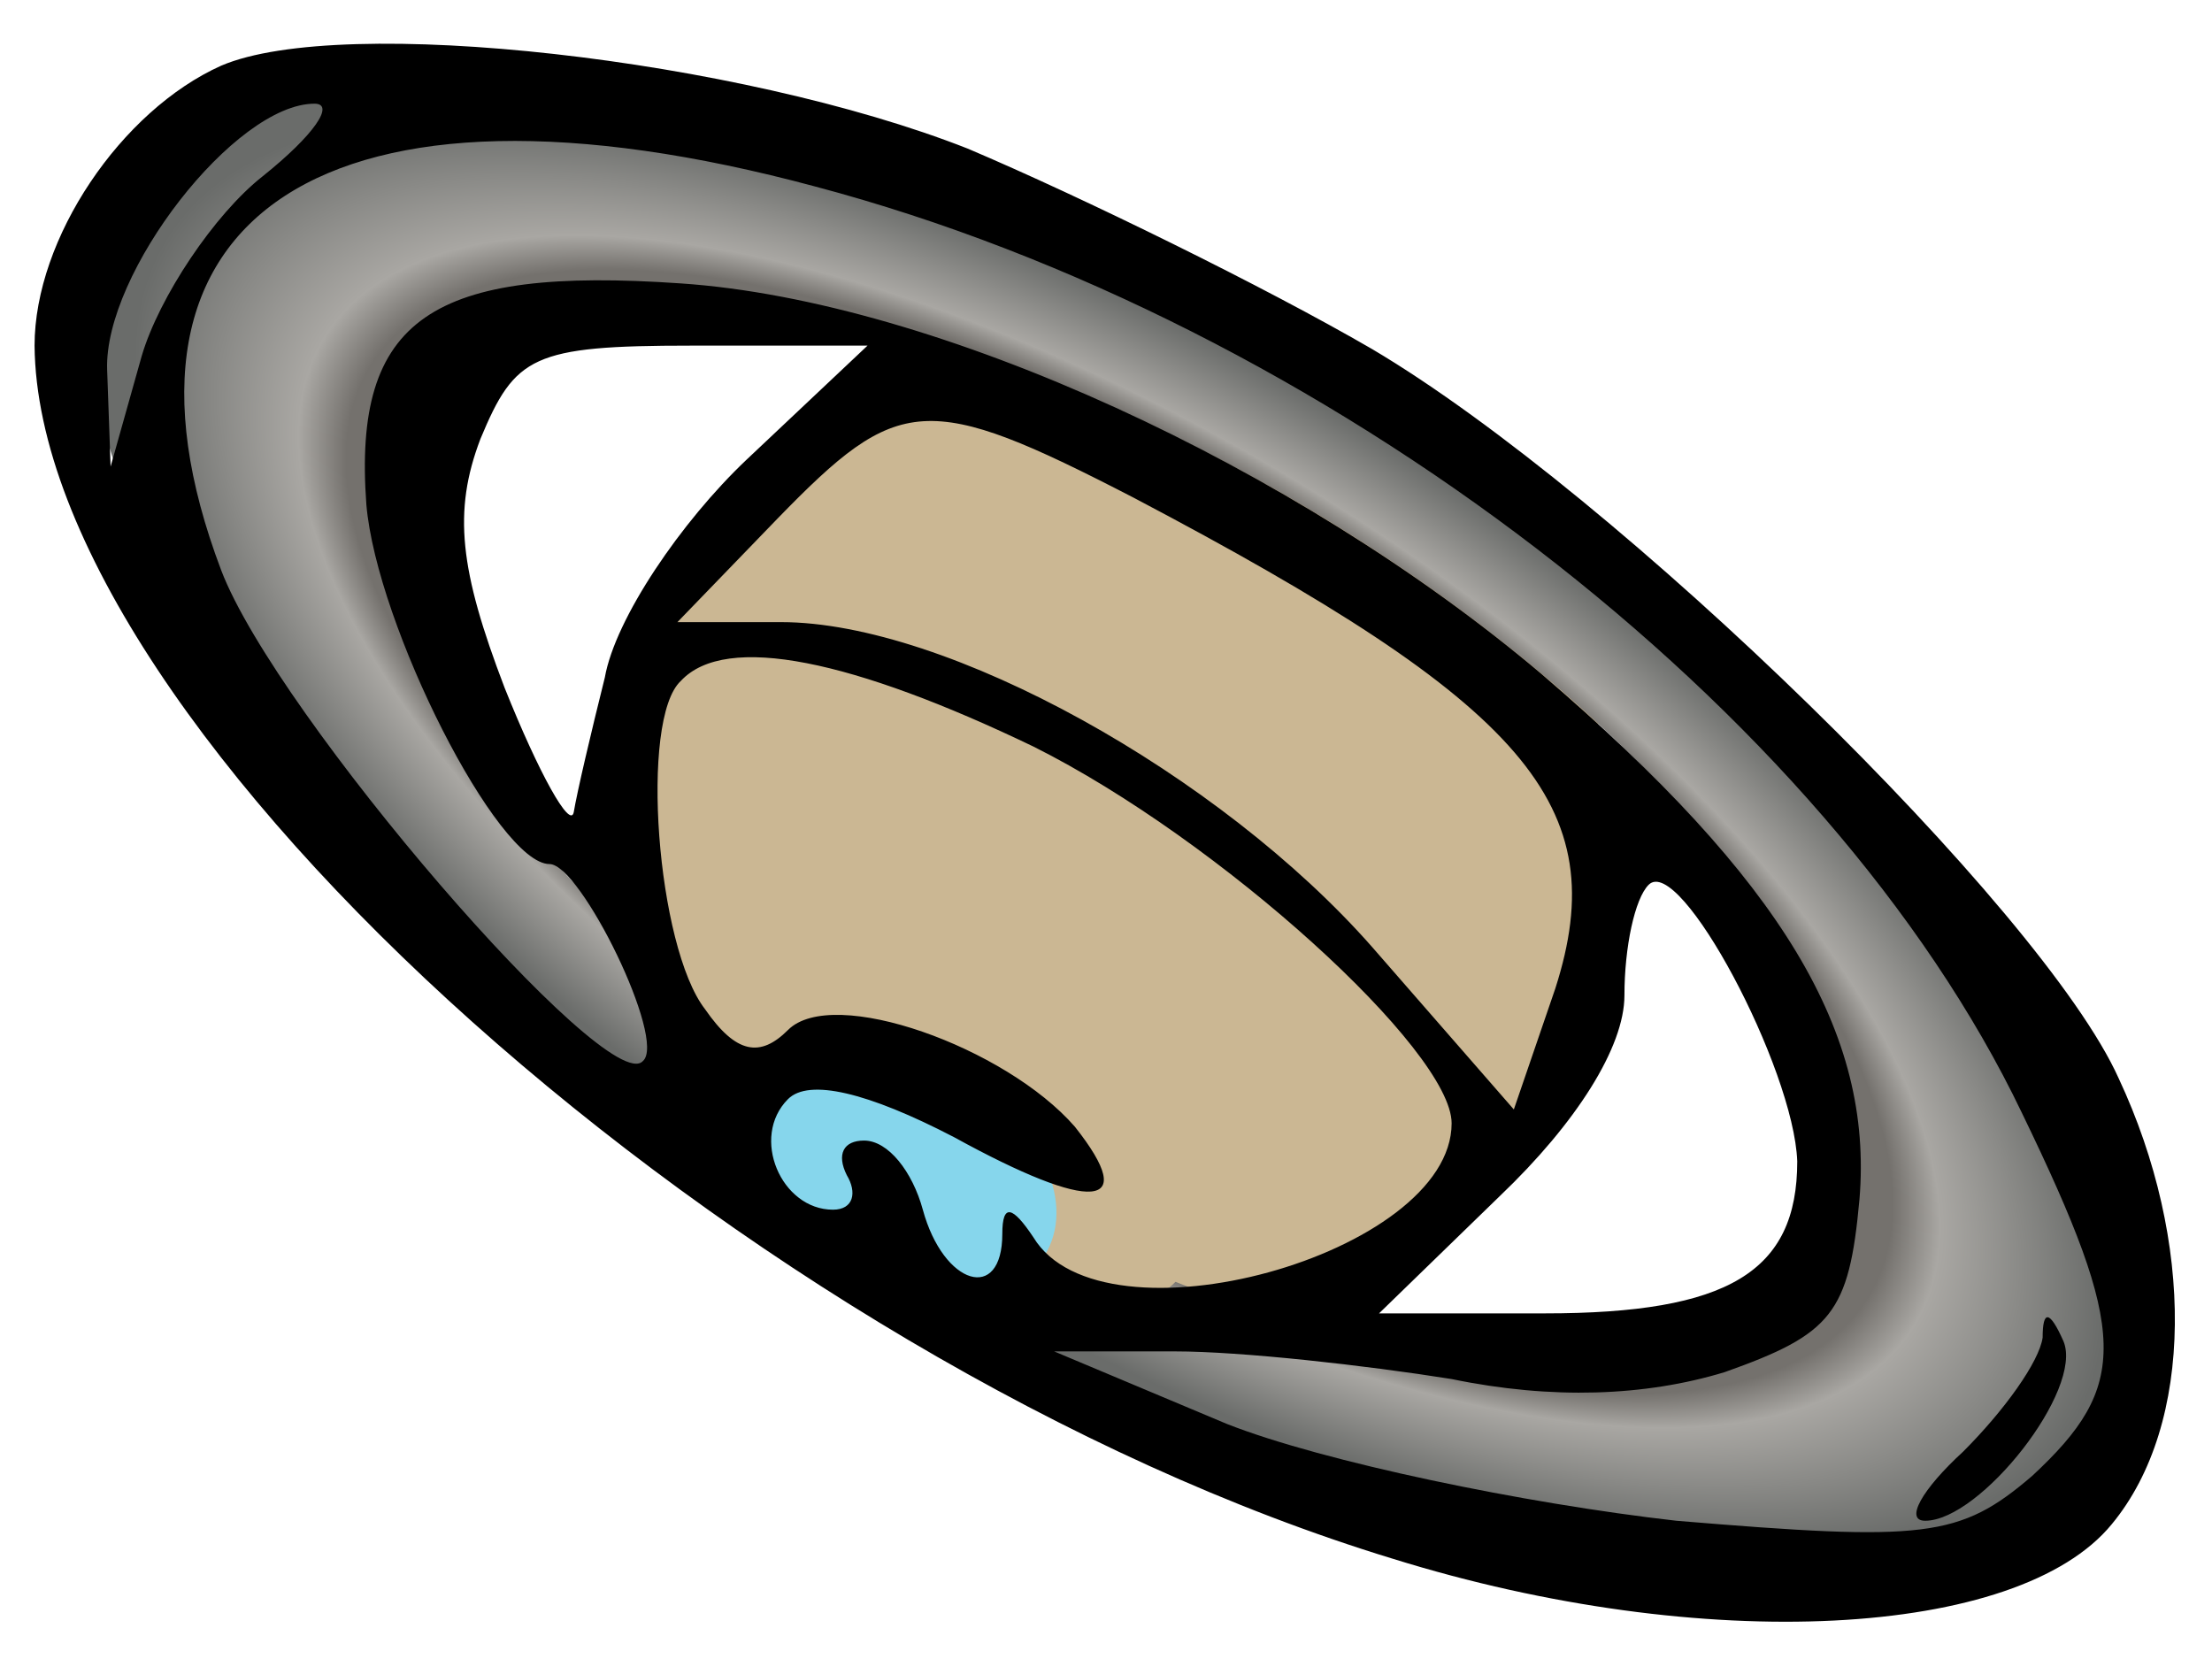 <?xml version="1.0" encoding="UTF-8"?>
<svg width="64pt" height="48pt" version="1.0" viewBox="0 0 64 48" xml:space="preserve"
     xmlns="http://www.w3.org/2000/svg"><defs><radialGradient id="radialGradient7" cx="40.35" cy="2.919" r="33.862" gradientTransform="matrix(1 0 0 .419 0 1.696)" gradientUnits="userSpaceOnUse"><stop stop-color="#74716d" offset=".753"/><stop stop-color="#a9a7a3" offset=".799"/><stop stop-color="#6a6c6a" offset=".959"/></radialGradient><clipPath id="clipPath33"><path d="m20.46-2.93a10.925 24.151 88.954 0 0-4.266 6.816 10.925 24.151 88.954 0 0 15.771 9.49 8.758 4.542 1.94 0 0 8.58 3.597 8.758 4.542 1.94 0 0 8.605-3.932 10.925 24.151 88.954 0 0 15.283-10.923 10.925 24.151 88.954 0 0-25.298-10.013 10.925 24.151 88.954 0 0-18.675 4.965z" display="none" fill="#ff3e3e" stroke-linecap="round" stroke-width="1" style="paint-order:markers stroke fill"/><path class="powerclip" d="m1.488-16.267h77.723v38.371h-77.723zm18.972 13.337a10.925 24.151 88.954 0 0-4.266 6.816 10.925 24.151 88.954 0 0 15.771 9.49 8.758 4.542 1.94 0 0 8.58 3.597 8.758 4.542 1.94 0 0 8.605-3.932 10.925 24.151 88.954 0 0 15.283-10.923 10.925 24.151 88.954 0 0-25.298-10.013 10.925 24.151 88.954 0 0-18.675 4.965z" fill="#ff3e3e" stroke-linecap="round" stroke-width="1" style="paint-order:markers stroke fill"/></clipPath></defs><circle cx="32.327" cy="24" r="10.002" fill="#cbb793" stroke="#cbb793" stroke-linecap="round" stroke-width="8.493" style="paint-order:markers stroke fill"/><ellipse transform="rotate(28.217)" cx="39.32" cy="17.577" rx="4.491" ry="3.153" fill="#86d6ec" style="paint-order:markers stroke fill"/><g><ellipse transform="matrix(.844 .537 -.573 .82 0 0)" cx="40.35" cy="2.919" rx="33.862" ry="14.186" display="none" fill="url(#radialGradient7)" style="paint-order:markers stroke fill"/><ellipse transform="matrix(.863 .505 -.481 .877 0 0)" cx="39.92" cy="4.466" rx="24.174" ry="10.909" display="none" fill="#ff3e3e" style="paint-order:markers stroke fill"/><path transform="matrix(.844 .537 -.573 .82 0 0)" d="m74.212 2.919a33.862 14.186 0 0 1-33.862 14.186 33.862 14.186 0 0 1-33.862-14.186 33.862 14.186 0 0 1 33.862-14.186 33.862 14.186 0 0 1 33.862 14.186z" clip-path="url(#clipPath33)" fill="url(#radialGradient7)" style="paint-order:markers stroke fill"/></g><g display="none" fill="#ff3e3e" stroke-linecap="round"><path d="m34.009 37.062a24.176 10.904 30.769 0 1-6.952-3.406 24.176 10.904 30.769 0 1-7.742-5.54 8.748 4.542 33.473 0 0 5.181 7.553 8.748 4.542 33.473 0 0 9.513 1.393z" style="paint-order:markers stroke fill"/><path d="m34.009 37.062a8.748 4.542 33.473 0 0 0.29-0.357 8.748 4.542 33.473 0 0-4.793-8.613 8.748 4.542 33.473 0 0-9.803-1.036 8.748 4.542 33.473 0 0-0.388 1.06 24.176 10.904 30.769 0 0 7.742 5.54 24.176 10.904 30.769 0 0 6.952 3.406z" display="inline" stroke-width=".962" style="paint-order:markers stroke fill"/><path d="m18.943 8.575a24.176 10.904 30.769 0 0-7.503 3.299 24.176 10.904 30.769 0 0 7.875 16.242 8.748 4.542 33.473 0 1 0.388-1.06 8.748 4.542 33.473 0 1 9.803 1.036 8.748 4.542 33.473 0 1 4.793 8.613 8.748 4.542 33.473 0 1-0.29 0.357 24.176 10.904 30.769 0 0 19.151-0.756 24.176 10.904 30.769 0 0-15.615-21.782 24.176 10.904 30.769 0 0-18.602-5.949z" display="inline" stroke-width=".962" style="paint-order:markers stroke fill"/></g><path d="m18.943 8.575a24.176 10.904 30.769 0 0-7.503 3.299 24.176 10.904 30.769 0 0 7.875 16.242 8.748 4.542 33.473 0 0 5.181 7.553 8.748 4.542 33.473 0 0 9.513 1.393 24.176 10.904 30.769 0 0 19.151-0.756 24.176 10.904 30.769 0 0-15.615-21.782 24.176 10.904 30.769 0 0-18.602-5.949z" display="none" fill="#ff3e3e" stroke-linecap="round" style="paint-order:markers stroke fill"/><g transform="matrix(.1 0 0 -.1 0 48)"><path d="m64 461c-29-13-54-50-54-81 1-111 206-294 393-351 90-28 181-23 208 10 24 29 24 82 2 129-22 49-145 169-216 211-31 18-84 44-117 58-66 26-181 39-216 24zm12-32c-14-11-30-35-35-52l-9-32-1 28c-1 28 37 77 60 77 6 0 0-9-15-21zm160-3c147-39 293-151 349-268 31-64 31-79 3-105-21-18-31-19-103-13-44 5-102 17-130 28l-50 21h35c19 0 55-4 80-8 29-6 56-5 79 2 31 11 36 17 39 50 4 48-22 92-92 152-71 60-175 108-249 113-72 5-95-10-91-64 3-35 38-104 53-104 9 0 34-51 27-57-10-11-106 100-122 142-39 103 31 149 172 111zm-20-79c-19-18-38-46-41-63-4-16-8-33-9-39-1-5-10 11-20 36-13 34-15 51-7 72 10 24 15 27 61 27h51l-35-33zm112-11c114-60 139-89 122-142l-12-35-41 47c-44 50-123 94-171 94h-30l29 30c35 36 43 37 103 6zm-29-72c54-27 121-88 121-109 0-38-101-66-121-33-6 9-9 10-9 1 0-20-17-15-23 7-3 11-10 20-17 20-6 0-8-4-5-10 3-5 2-10-4-10-15 0-24 21-13 32 6 6 23 2 48-11 40-22 54-21 35 3-20 23-70 41-83 28-8-8-15-7-24 6-14 18-19 84-7 95 13 14 50 6 102-19zm221-120c0-32-20-44-73-44h-48l35 34c22 21 36 43 36 58 0 14 3 28 7 32 9 9 42-53 43-80z"/><path d="m591 93c-1-7-11-21-23-33-12-11-17-20-11-20 16 0 46 38 40 52-4 9-6 9-6 1z"/></g></svg>
